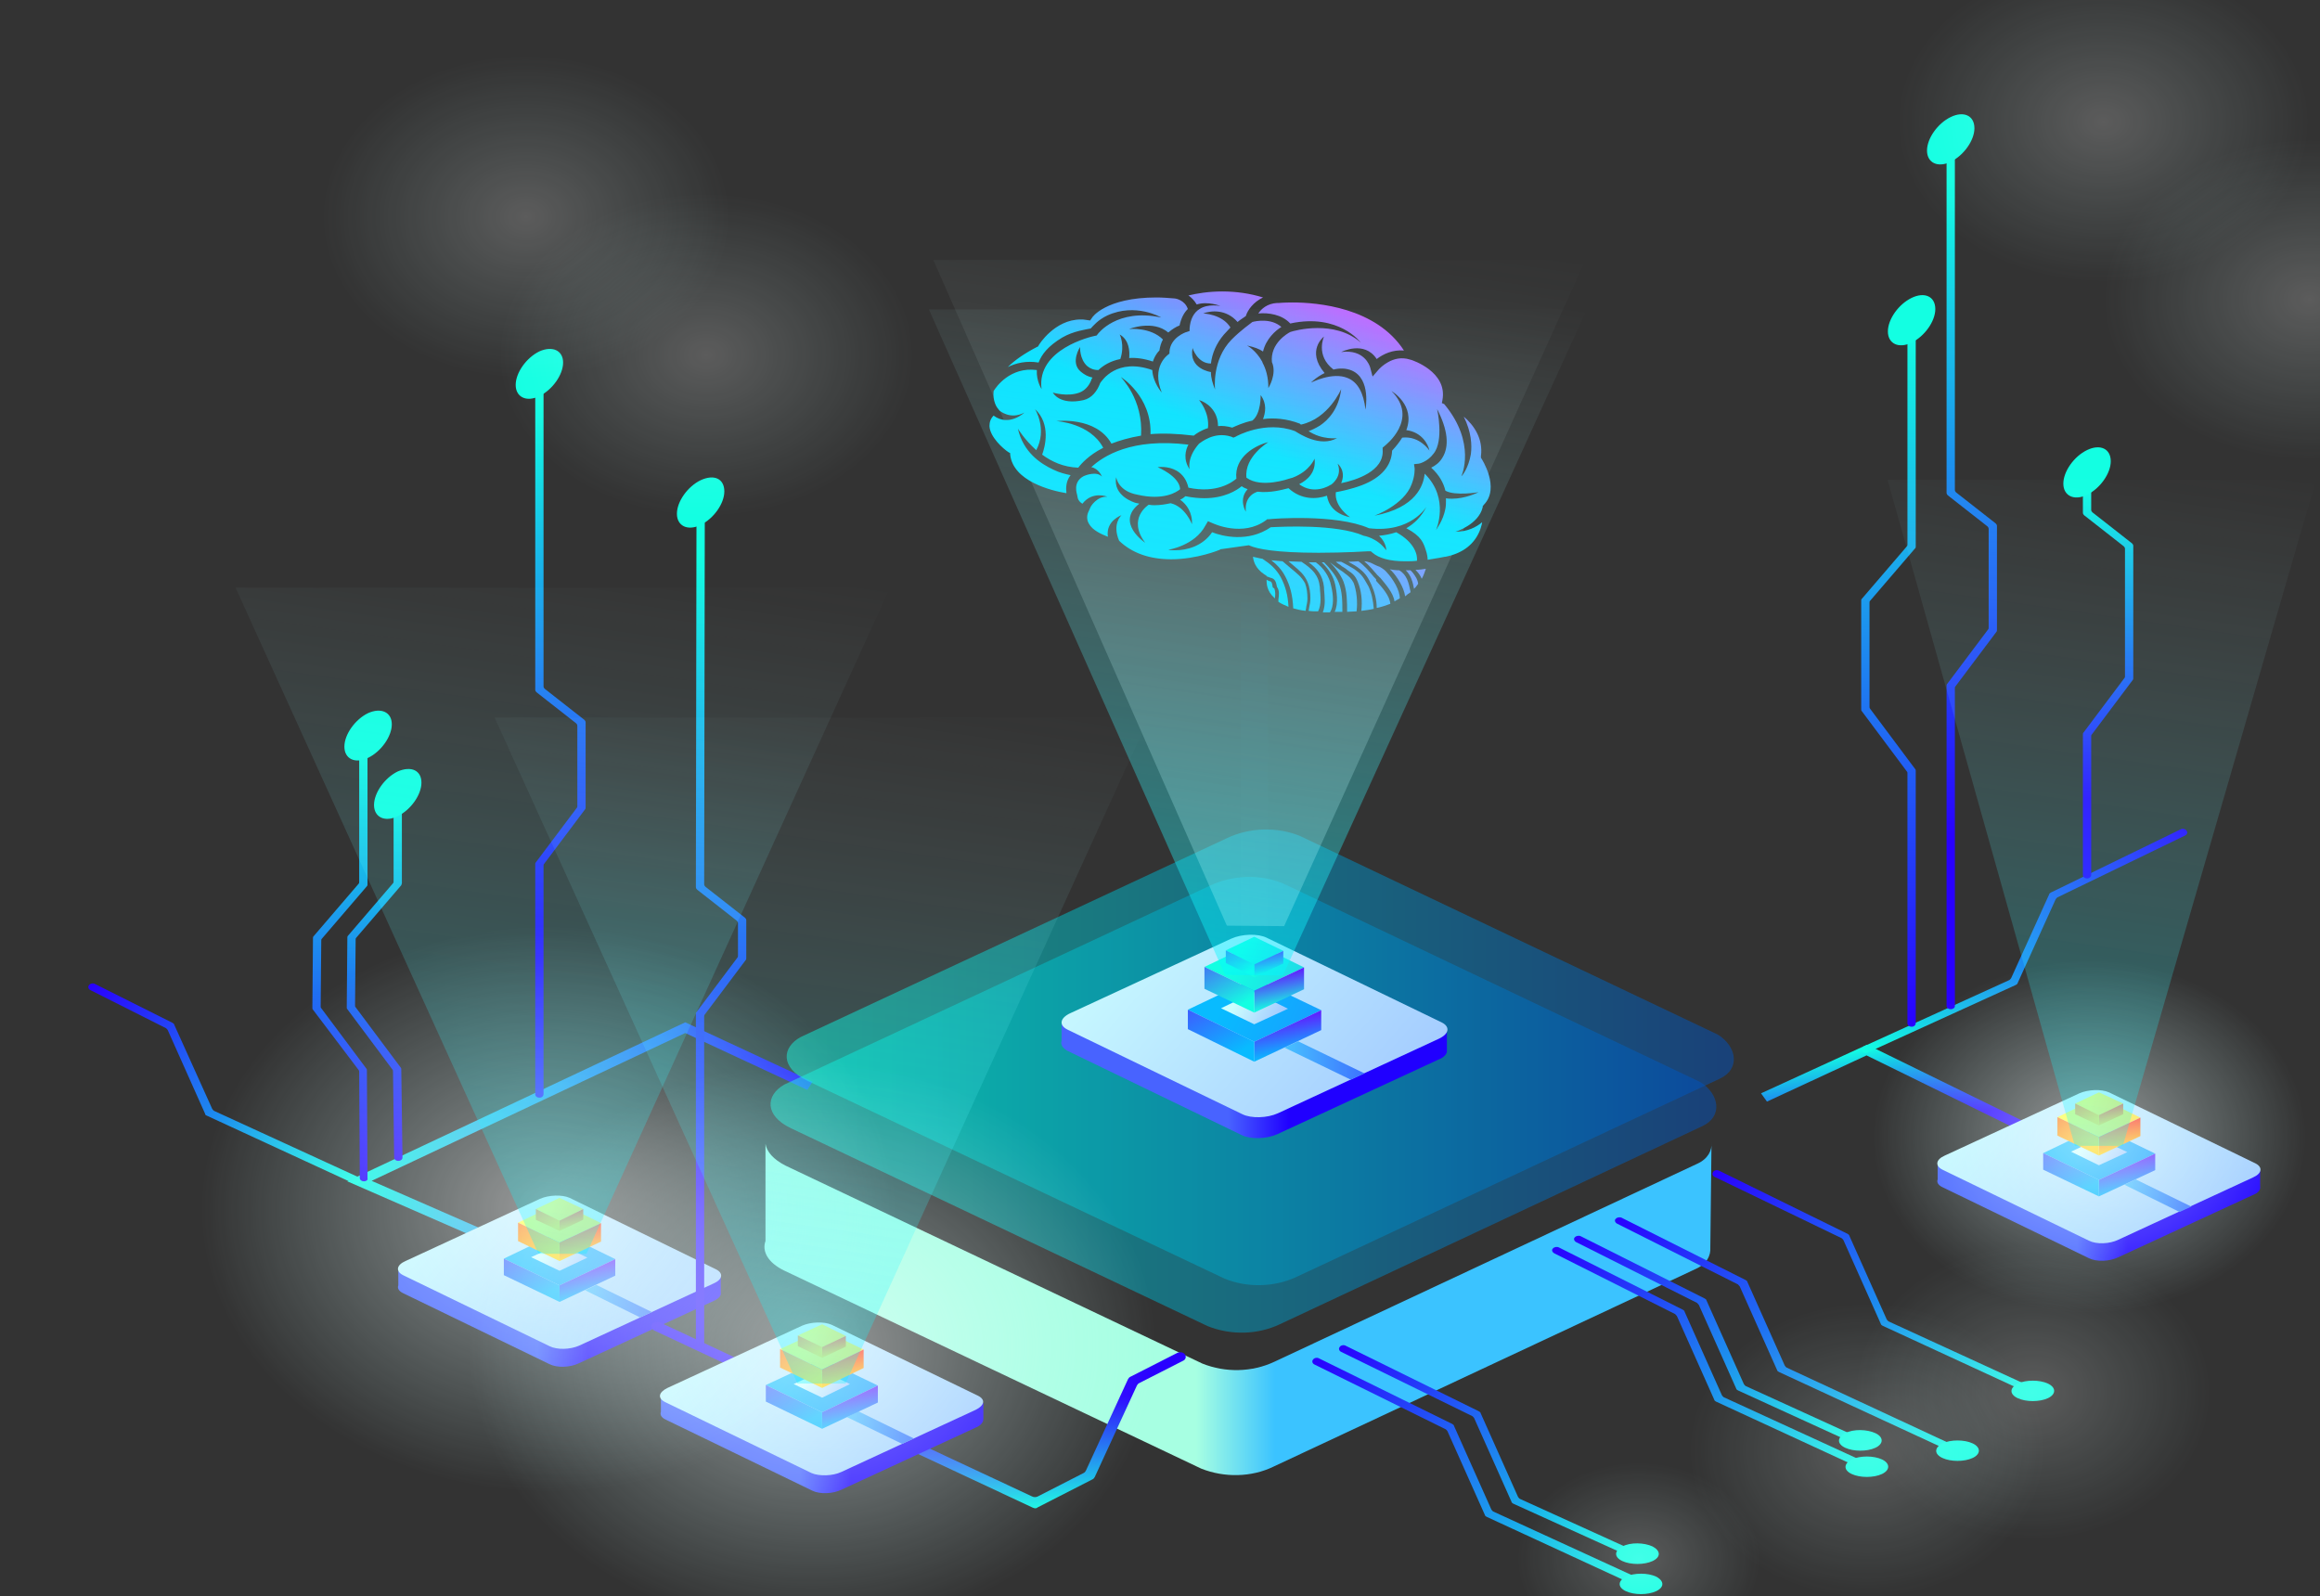 <svg width="872" height="600" viewBox="0 0 872 600" fill="none" xmlns="http://www.w3.org/2000/svg">
<rect x="0" y="0" width="872" height="600" fill="#333333" stroke="none"/>
<g id="Intro_Front_Layer 1" clip-path="url(#clip0)">
<g id="Group 1">
<g id="x37">
<g id="XMLID 446">
<path id="XMLID 449" d="M188.258 469.28L130.555 444.059L257.545 384.296L305.445 406.593L303.44 409.7L257.545 388.316L139.689 443.876L190.263 465.991L188.258 469.28Z" fill="url(#paint0_linear)"/>
</g>
<g id="x31">
<g id="XMLID 2861">
<g id="XMLID 2869">
<path id="XMLID 2871" d="M270.911 485.912V479.881L149.713 477.87V483.17C149.268 484.267 149.936 485.363 151.496 486.095L206.525 512.778C209.421 514.24 214.322 514.057 217.664 512.412L268.238 489.019C270.243 488.105 271.134 487.008 270.911 485.912Z" fill="url(#paint1_linear)"/>
<path id="XMLID 2870" d="M206.526 506.016L151.497 479.332C148.601 477.87 149.046 475.494 152.388 474.032L202.962 450.639C206.304 449.176 211.205 448.994 214.101 450.273L269.13 477.139C272.027 478.601 271.581 480.977 268.239 482.439L217.666 505.833C214.324 507.295 209.423 507.478 206.526 506.016Z" fill="url(#paint2_linear)"/>
</g>
<g id="XMLID 2867">
<path id="XMLID 2868" d="M240.613 495.233L219.894 484.998L224.127 482.988L245.069 493.222L240.613 495.233Z" fill="url(#paint3_linear)"/>
</g>
<g id="XMLID 2863">
<path id="XMLID 2866" d="M189.372 473.118L210.314 463.066L231.256 473.301L210.314 483.17L189.372 473.118Z" fill="url(#paint4_linear)"/>
<path id="XMLID 2865" d="M210.314 489.384V483.17L231.256 473.301V479.515L210.314 489.384Z" fill="url(#paint5_linear)"/>
<path id="XMLID 2864" d="M189.372 473.118V479.332L210.314 489.384V483.17L189.372 473.118Z" fill="url(#paint6_linear)"/>
</g>
<path id="XMLID 2862" d="M199.62 472.57L210.314 467.635L220.785 472.753L210.314 477.687L199.62 472.57Z" fill="url(#paint7_linear)"/>
</g>
<g id="XMLID 2857">
<path id="XMLID 2860" d="M194.718 459.594L210.314 452.101L225.909 459.777L210.314 467.087L194.718 459.594Z" fill="url(#paint8_linear)"/>
<path id="XMLID 2859" d="M210.314 474.032V467.087L225.909 459.777V466.722L210.314 474.032Z" fill="url(#paint9_linear)"/>
<path id="XMLID 2858" d="M194.718 459.594V466.539L210.314 474.032V467.087L194.718 459.594Z" fill="url(#paint10_linear)"/>
</g>
<g id="XMLID 2853">
<path id="XMLID 2856" d="M201.402 454.477L210.314 450.273L219.225 454.477L210.314 458.863L201.402 454.477Z" fill="url(#paint11_linear)"/>
<path id="XMLID 2855" d="M210.314 462.701V458.863L219.225 454.477V458.497L210.314 462.701Z" fill="url(#paint12_linear)"/>
<path id="XMLID 2854" d="M201.402 454.477V458.497L210.314 462.701V458.863L201.402 454.477Z" fill="url(#paint13_linear)"/>
</g>
</g>
<g id="XMLID 457">
<path id="XMLID 458" d="M132.783 444.79L77.754 419.386C77.308 419.203 77.085 419.021 77.085 418.655L63.05 387.22C62.827 386.854 62.604 386.671 62.381 386.489L34.087 372.233C33.196 371.868 32.973 370.954 33.419 370.406C33.864 369.675 34.978 369.492 35.646 369.857L64.832 384.478C65.055 384.661 65.5 384.844 65.5 385.209L79.759 416.827C79.982 417.193 80.204 417.376 80.427 417.558L134.565 442.414C135.234 442.78 135.679 443.511 135.234 444.242C134.788 444.973 133.674 445.156 132.783 444.79Z" fill="url(#paint14_linear)"/>
</g>
</g>
<g id="x35  2">
<g id="XMLID 336">
<path id="XMLID 501" d="M643.291 429.406C643.514 432.513 641.954 435.62 637.944 437.448L479.095 511.832C470.629 515.853 460.603 516.036 451.915 512.563L295.293 438.179C290.615 435.803 288.164 432.879 287.718 429.954V466.507C286.382 470.162 288.387 474.549 294.848 477.656L451.469 552.04C460.158 555.513 470.406 555.33 478.649 551.309L637.499 476.925C641.509 475.097 643.068 471.99 642.846 468.883L643.291 429.406Z" fill="url(#paint15_linear)"/>
</g>
<g id="XMLID 4">
<g id="Group">
<g id="Group_2">
<path id="SVGID 3" d="M300.987 389.807L461.173 315.056C469.639 311.036 480.11 310.67 488.799 314.325L645.643 388.893C652.772 393.279 654.332 401.869 646.311 405.524L487.462 479.909C478.996 483.929 468.748 484.112 460.282 480.64L303.437 406.255C293.189 401.321 293.857 393.645 300.987 389.807Z" fill="url(#paint16_linear)"/>
</g>
</g>
</g>
<g id="XMLID 22">
<g id="Group_3">
<g id="Group_4">
<path id="SVGID 6" d="M294.848 407.657L454.811 332.907C463.277 328.887 473.748 328.521 482.437 332.176L639.058 406.744C646.187 411.13 647.747 419.72 639.726 423.375L481.1 497.759C472.634 501.78 462.608 501.963 453.92 498.491L297.298 424.106C287.273 419.354 287.718 411.678 294.848 407.657Z" fill="url(#paint17_linear)"/>
</g>
</g>
</g>
</g>
<g id="x36  2">
<g id="XMLID 444">
<path id="XMLID 448" d="M760.382 425.6L701.566 396.723L664.137 414.086L661.909 410.979L701.789 392.703L762.61 422.493L760.382 425.6Z" fill="url(#paint18_linear)"/>
</g>
<g id="x31  2">
<g id="XMLID 411">
<g id="XMLID 419">
<path id="XMLID 421" d="M849.497 446.069V440.038L728.299 438.028V443.328C727.853 444.425 728.522 445.521 730.081 446.252L785.11 472.936C788.007 474.398 792.908 474.215 796.25 472.57L846.823 449.176C848.828 448.445 849.719 447.166 849.497 446.069Z" fill="url(#paint19_linear)"/>
<path id="XMLID 420" d="M785.112 466.356L730.083 439.673C727.186 438.211 727.632 435.835 730.974 434.373L781.547 410.979C784.889 409.517 789.79 409.334 792.687 410.613L847.716 437.297C850.612 438.759 850.167 441.135 846.825 442.597L796.251 465.991C792.91 467.635 788.008 467.818 785.112 466.356Z" fill="url(#paint20_linear)"/>
</g>
<g id="XMLID 417">
<path id="XMLID 418" d="M819.199 455.573L798.479 445.338L802.712 443.328L823.654 453.563L819.199 455.573Z" fill="url(#paint21_linear)"/>
</g>
<g id="XMLID 413">
<path id="XMLID 416" d="M767.957 433.459L788.899 423.407L810.064 433.642L788.899 443.511L767.957 433.459Z" fill="url(#paint22_linear)"/>
<path id="XMLID 415" d="M788.899 449.725V443.511L810.064 433.642V439.856L788.899 449.725Z" fill="url(#paint23_linear)"/>
<path id="XMLID 414" d="M767.957 433.459V439.673L788.899 449.725V443.511L767.957 433.459Z" fill="url(#paint24_linear)"/>
</g>
<path id="XMLID 412" d="M778.428 432.911L788.899 427.976L799.593 433.093L788.899 438.028L778.428 432.911Z" fill="url(#paint25_linear)"/>
</g>
<g id="XMLID 407">
<path id="XMLID 410" d="M773.304 419.934L788.899 412.441L804.495 420.117L788.899 427.428L773.304 419.934Z" fill="url(#paint26_linear)"/>
<path id="XMLID 409" d="M788.899 434.373V427.428L804.495 420.117V427.062L788.899 434.373Z" fill="url(#paint27_linear)"/>
<path id="XMLID 408" d="M773.304 419.934V426.879L788.899 434.373V427.428L773.304 419.934Z" fill="url(#paint28_linear)"/>
</g>
<g id="XMLID 403">
<path id="XMLID 406" d="M779.988 414.817L788.899 410.613L798.034 414.817L788.899 419.203L779.988 414.817Z" fill="url(#paint29_linear)"/>
<path id="XMLID 405" d="M788.899 423.041V419.203L798.034 414.817V418.838L788.899 423.041Z" fill="url(#paint30_linear)"/>
<path id="XMLID 404" d="M779.988 414.817V418.838L788.899 423.041V419.203L779.988 414.817Z" fill="url(#paint31_linear)"/>
</g>
</g>
<g id="XMLID 464">
<path id="XMLID 465" d="M702.011 395.627L757.709 370.223C757.931 370.04 758.377 369.857 758.377 369.492L772.636 338.057C772.858 337.691 773.081 337.508 773.304 337.325L821.204 314.115C822.095 313.749 822.318 312.835 821.872 312.287C821.427 311.556 820.313 311.373 819.644 311.739L770.853 335.498C770.63 335.681 770.185 335.863 770.185 336.229L755.926 367.664C755.704 368.03 755.481 368.212 755.258 368.395L700.674 393.251C699.783 393.616 699.56 394.348 700.006 395.079C700.229 395.81 701.343 395.992 702.011 395.627Z" fill="url(#paint32_linear)"/>
</g>
</g>
<g id="x34  1">
<g id="XMLID 2822">
<g id="XMLID 352">
<path id="XMLID 2564" d="M700.006 552.255L644.977 526.851C644.754 526.668 644.309 526.485 644.309 526.12L630.273 494.684C630.05 494.502 629.827 494.136 629.604 493.953L584.155 471.108C583.487 470.742 583.041 469.829 583.71 469.28C584.155 468.732 585.269 468.549 585.938 468.915L632.501 492.308C632.724 492.491 633.169 492.674 633.169 493.04L647.205 524.475C647.428 524.84 647.65 525.023 647.873 525.206L702.011 550.062C702.902 550.427 703.125 551.158 702.68 551.889C701.566 552.437 700.674 552.62 700.006 552.255Z" fill="url(#paint33_linear)"/>
</g>
<path id="XMLID 2567" d="M707.358 554.082C704.239 555.544 699.115 555.544 695.996 554.082C692.877 552.62 692.877 550.244 695.996 548.599C699.115 547.137 704.239 547.137 707.358 548.599C710.477 550.062 710.477 552.62 707.358 554.082Z" fill="url(#paint34_linear)"/>
</g>
<g id="XMLID 2821">
<g id="XMLID 355">
<path id="XMLID 2562" d="M613.118 585.335L568.783 565.231C568.56 565.048 568.114 564.865 568.114 564.5L554.079 533.065C553.856 532.699 553.633 532.516 553.41 532.334L504.174 508.209C503.282 507.843 503.06 506.93 503.505 506.381C503.951 505.65 505.065 505.467 505.733 505.833L555.861 530.506C556.084 530.689 556.529 530.871 556.529 531.237L570.565 562.672C570.788 563.038 571.011 563.221 571.233 563.403L614.678 583.142C615.569 583.507 615.791 584.238 615.346 584.969C614.9 585.518 613.786 585.7 613.118 585.335Z" fill="url(#paint35_linear)"/>
</g>
<path id="XMLID 2566" d="M621.138 586.797C618.019 588.259 612.895 588.259 609.776 586.797C606.657 585.335 606.657 582.959 609.776 581.314C612.895 579.669 618.019 579.852 621.138 581.314C624.257 582.959 624.257 585.335 621.138 586.797Z" fill="url(#paint36_linear)"/>
</g>
<g id="XMLID 2820">
<g id="XMLID 356">
<path id="XMLID 2561" d="M613.786 595.569L558.757 570.165C558.534 569.983 558.089 569.8 558.089 569.434L544.053 537.999C543.83 537.634 543.608 537.451 543.385 537.268L494.148 512.961C493.257 512.595 493.034 511.681 493.48 511.133C493.925 510.402 495.039 510.219 495.708 510.585L545.835 535.258C546.058 535.441 546.504 535.623 546.504 535.989L560.54 567.424C560.762 567.79 560.985 567.972 561.208 568.155L615.346 593.011C616.237 593.376 616.46 594.107 616.014 594.838C615.569 595.752 614.455 595.935 613.786 595.569Z" fill="url(#paint37_linear)"/>
</g>
<path id="XMLID 2511" d="M622.475 598.128C619.356 599.59 614.232 599.59 611.113 598.128C607.994 596.666 607.994 594.29 611.113 592.645C614.232 591.183 619.356 591.183 622.475 592.645C625.594 594.29 625.594 596.666 622.475 598.128Z" fill="url(#paint38_linear)"/>
</g>
<g id="XMLID 2823">
<g id="XMLID 353">
<path id="XMLID 2565" d="M695.996 542.203L653.22 522.647C652.997 522.464 652.552 522.282 652.552 521.916L638.516 490.481C638.293 490.298 638.07 489.933 637.848 489.75L592.399 466.904C591.73 466.539 591.285 465.625 591.953 465.077C592.399 464.529 593.512 464.346 594.181 464.711L640.744 488.105C640.967 488.288 641.412 488.47 641.412 488.836L655.448 520.271C655.671 520.637 655.894 520.819 656.116 521.002L697.778 540.01C698.669 540.375 698.892 541.106 698.446 541.837C697.778 542.385 696.887 542.568 695.996 542.203Z" fill="url(#paint39_linear)"/>
</g>
<path id="XMLID 2568" d="M704.907 544.213C701.788 545.675 696.664 545.675 693.545 544.213C690.426 542.751 690.426 540.375 693.545 538.73C696.664 537.085 701.788 537.268 704.907 538.73C708.027 540.192 708.027 542.751 704.907 544.213Z" fill="url(#paint40_linear)"/>
</g>
<g id="XMLID 2824">
<g id="XMLID 354">
<path id="XMLID 2563" d="M734.539 546.224L668.593 515.702C668.37 515.519 667.924 515.337 667.924 514.971L653.889 483.536C653.666 483.353 653.443 482.988 653.22 482.805L607.771 459.959C607.103 459.594 606.657 458.68 607.325 458.132C607.771 457.584 608.885 457.401 609.553 457.766L656.117 481.16C656.339 481.343 656.785 481.526 656.785 481.891L670.821 513.326C671.043 513.692 671.266 513.875 671.489 514.057L736.321 544.213C737.212 544.579 737.435 545.31 736.989 546.041C736.321 546.406 735.207 546.589 734.539 546.224Z" fill="url(#paint41_linear)"/>
</g>
<path id="XMLID 2569" d="M741.445 548.051C738.326 549.513 733.202 549.513 730.083 548.051C726.964 546.589 726.964 544.213 730.083 542.568C733.202 541.106 738.326 541.106 741.445 542.568C744.564 544.03 744.564 546.589 741.445 548.051Z" fill="url(#paint42_linear)"/>
</g>
<g id="XMLID 2825">
<g id="XMLID 357">
<path id="XMLID 2560" d="M762.61 523.744L707.581 498.34C707.358 498.157 706.913 497.974 706.913 497.609L692.877 466.173C692.654 465.808 692.431 465.625 692.208 465.442L644.531 442.414C643.64 442.049 643.417 441.135 643.863 440.587C644.309 439.856 645.423 439.673 646.091 440.038L694.436 463.797C694.659 463.98 695.105 464.163 695.105 464.529L709.14 495.964C709.363 496.329 709.586 496.512 709.809 496.695L763.947 521.551C764.838 521.916 765.061 522.647 764.615 523.378C764.392 523.926 763.278 524.109 762.61 523.744Z" fill="url(#paint43_linear)"/>
</g>
<path id="XMLID 2570" d="M769.739 525.571C766.62 527.033 761.496 527.033 758.377 525.571C755.258 524.109 755.258 521.733 758.377 520.088C761.496 518.626 766.62 518.626 769.739 520.088C772.858 521.551 772.858 524.109 769.739 525.571Z" fill="url(#paint44_linear)"/>
</g>
</g>
<g id="x33">
<g id="XMLID 443">
<path id="XMLID 445" d="M388.1 566.693L245.96 500.167C244.846 499.619 244.623 498.522 245.069 497.791C245.737 496.877 247.074 496.695 247.965 497.06L387.877 562.489C388.546 562.855 389.437 562.855 390.105 562.489L407.26 553.717C407.706 553.534 407.928 553.168 408.151 552.803L423.969 518.443C424.192 518.078 424.415 517.712 424.861 517.53L442.461 508.574C443.575 508.026 444.912 508.391 445.357 509.123C446.026 510.036 445.58 511.133 444.689 511.498L428.202 519.906C427.757 520.088 427.534 520.454 427.311 520.819L411.493 555.179C411.27 555.544 411.048 555.91 410.602 556.093L389.882 566.693C389.66 567.058 388.769 567.058 388.1 566.693Z" fill="url(#paint45_linear)"/>
</g>
<g id="x31  3">
<g id="XMLID 432">
<g id="XMLID 440">
<path id="XMLID 442" d="M369.607 533.43V527.399L248.409 525.388V530.689C247.964 531.785 248.632 532.882 250.192 533.613L305.221 560.296C308.117 561.758 313.018 561.575 316.36 559.931L366.934 536.537C368.716 535.806 369.607 534.527 369.607 533.43Z" fill="url(#paint46_linear)"/>
<path id="XMLID 441" d="M305 553.715L249.97 527.032C247.074 525.57 247.52 523.377 250.862 521.732L301.435 498.338C304.777 496.876 309.678 496.694 312.574 497.973L367.603 524.656C370.5 526.118 370.054 528.311 366.712 529.956L316.139 553.35C313.02 554.812 307.896 554.995 305 553.715Z" fill="url(#paint47_linear)"/>
</g>
<g id="XMLID 438">
<path id="XMLID 439" d="M339.086 542.751L318.367 532.699L322.6 530.506L343.542 540.741L339.086 542.751Z" fill="url(#paint48_linear)"/>
</g>
<g id="XMLID 434">
<path id="XMLID 437" d="M287.845 520.637L309.01 510.767L329.952 520.819L309.01 530.871L287.845 520.637Z" fill="url(#paint49_linear)"/>
<path id="XMLID 436" d="M309.01 537.085V530.871L329.952 520.819V527.216L309.01 537.085Z" fill="url(#paint50_linear)"/>
<path id="XMLID 435" d="M287.845 520.637V526.851L309.01 537.085V530.871L287.845 520.637Z" fill="url(#paint51_linear)"/>
</g>
<path id="XMLID 433" d="M298.316 520.271L309.01 515.336L319.481 520.271L309.01 525.388L298.316 520.271Z" fill="url(#paint52_linear)"/>
</g>
<g id="XMLID 427">
<path id="XMLID 431" d="M293.192 507.112L309.01 499.802L324.605 507.295L309.01 514.788L293.192 507.112Z" fill="url(#paint53_linear)"/>
<path id="XMLID 430" d="M309.01 521.733V514.788L324.605 507.295V514.24L309.01 521.733Z" fill="url(#paint54_linear)"/>
<path id="XMLID 429" d="M293.192 507.112V514.057L309.01 521.733V514.788L293.192 507.112Z" fill="url(#paint55_linear)"/>
</g>
<g id="XMLID 422">
<path id="XMLID 426" d="M299.875 501.995L309.01 497.791L317.921 502.178L309.01 506.381L299.875 501.995Z" fill="url(#paint56_linear)"/>
<path id="XMLID 425" d="M309.01 510.402V506.381L317.921 502.178V506.198L309.01 510.402Z" fill="url(#paint57_linear)"/>
<path id="XMLID 424" d="M299.875 501.995V506.016L309.01 510.402V506.381L299.875 501.995Z" fill="url(#paint58_linear)"/>
</g>
</g>
</g>
<g id="x32">
<g id="XMLID 2812">
<g id="XMLID 2732">
<path id="XMLID 2733" d="M149.715 436.383C148.824 436.383 148.155 435.835 148.155 435.104L147.71 402.755C147.71 402.572 147.71 402.206 147.487 402.024L130.555 379.361C130.332 379.178 130.332 378.813 130.332 378.63L130.555 352.495C130.555 352.312 130.555 351.947 130.778 351.764L147.71 332.025C147.933 331.843 147.933 331.477 147.933 331.294V297.849C147.933 297.118 148.601 296.569 149.492 296.569C150.383 296.569 151.052 297.118 151.052 297.849V332.025C151.052 332.208 150.829 332.574 150.829 332.756L133.897 352.495C133.674 352.678 133.674 353.043 133.674 353.226L133.451 377.899C133.451 378.082 133.451 378.447 133.674 378.63L150.606 401.293C150.829 401.475 150.829 401.841 150.829 402.024L151.274 435.104C151.274 435.835 150.606 436.383 149.715 436.383Z" fill="url(#paint59_linear)"/>
</g>
<path id="XMLID 2738" d="M158.404 294.193C158.404 298.763 154.393 304.428 149.492 306.804C144.591 309.18 140.58 307.17 140.58 302.601C140.58 298.031 144.591 292.366 149.492 289.99C154.616 287.797 158.404 289.624 158.404 294.193Z" fill="url(#paint60_linear)"/>
</g>
<g id="XMLID 2811">
<g id="XMLID 2649">
<path id="XMLID 2650" d="M136.793 444.059C135.902 444.059 135.234 443.511 135.234 442.78L135.011 402.937C135.011 402.755 135.011 402.389 134.788 402.206L117.633 379.544C117.41 379.361 117.41 378.995 117.41 378.813L117.633 352.678C117.633 352.495 117.633 352.129 117.856 351.947L134.788 332.208C135.011 332.025 135.011 331.66 135.011 331.477V283.045C135.011 282.314 135.679 281.766 136.57 281.766C137.461 281.766 138.13 282.314 138.13 283.045V332.391C138.13 332.574 138.13 332.939 137.907 333.122L120.975 352.86C120.752 353.043 120.752 353.409 120.752 353.591L120.529 378.264C120.529 378.447 120.529 378.813 120.752 378.995L137.684 401.658C137.907 401.841 137.907 402.206 137.907 402.389L138.13 442.962C138.353 443.511 137.684 444.059 136.793 444.059Z" fill="url(#paint61_linear)"/>
</g>
<path id="XMLID 2651" d="M147.264 272.262C147.264 276.831 143.254 282.497 138.353 284.873C133.451 287.248 129.441 285.238 129.441 280.669C129.441 276.1 133.451 270.434 138.353 268.058C143.254 265.865 147.264 267.693 147.264 272.262Z" fill="url(#paint62_linear)"/>
</g>
<g id="XMLID 2813">
<g id="XMLID 2736">
<path id="XMLID 2737" d="M202.739 412.624C201.848 412.624 201.179 412.076 201.179 411.344V324.898C201.179 324.715 201.179 324.349 201.402 324.167L216.775 303.697C216.997 303.514 216.997 303.149 216.997 302.966V272.81C216.997 272.445 216.775 272.079 216.552 271.896L201.625 260.2C201.402 260.017 201.179 259.651 201.179 259.286V141.769C201.179 141.038 201.848 140.49 202.739 140.49C203.63 140.49 204.298 141.038 204.298 141.769V258.006C204.298 258.372 204.521 258.737 204.744 258.92L219.671 270.617C219.894 270.8 220.116 271.165 220.116 271.531V303.514C220.116 303.697 220.116 304.063 219.894 304.245L204.521 324.715C204.298 324.898 204.298 325.263 204.298 325.446V411.162C204.298 412.076 203.63 412.624 202.739 412.624Z" fill="url(#paint63_linear)"/>
</g>
<path id="XMLID 2739" d="M211.65 136.286C211.65 140.855 207.64 146.521 202.739 148.897C197.837 151.273 193.827 149.262 193.827 144.693C193.827 140.124 197.837 134.459 202.739 132.083C207.64 129.89 211.65 131.717 211.65 136.286Z" fill="url(#paint64_linear)"/>
</g>
<g id="XMLID 2816">
<g id="XMLID 2652">
<path id="XMLID 2653" d="M263.115 506.381C262.224 506.381 261.555 505.833 261.555 505.102V381.189C261.555 381.006 261.555 380.64 261.778 380.458L277.151 359.988C277.374 359.805 277.373 359.44 277.373 359.257V347.012C277.373 346.646 277.151 346.281 276.928 346.098L262.001 334.401C261.778 334.218 261.555 333.853 261.555 333.487L261.778 196.598C261.778 195.867 262.447 195.319 263.338 195.319C264.229 195.319 264.897 195.867 264.897 196.598L264.675 332.391C264.675 332.756 264.897 333.122 265.12 333.305L280.047 345.002C280.27 345.184 280.493 345.55 280.493 345.915V360.171C280.493 360.354 280.493 360.719 280.27 360.902L264.897 381.371C264.675 381.554 264.675 381.92 264.675 382.102V505.285C264.897 505.65 264.006 506.381 263.115 506.381Z" fill="url(#paint65_linear)"/>
</g>
<path id="XMLID 2654" d="M272.249 184.718C272.249 189.288 268.239 194.953 263.338 197.329C258.436 199.705 254.426 197.695 254.426 193.126C254.426 188.556 258.436 182.891 263.338 180.515C268.462 178.139 272.249 179.967 272.249 184.718Z" fill="url(#paint66_linear)"/>
</g>
</g>
<g id="x31  4">
<g id="XMLID 2814">
<g id="XMLID 2729">
<path id="XMLID 2730" d="M718.498 385.94C717.607 385.94 716.938 385.392 716.938 384.661V290.721C716.938 290.538 716.938 290.173 716.715 289.99L699.783 267.327C699.56 267.144 699.561 266.779 699.561 266.596V225.84C699.561 225.475 699.56 225.292 699.783 225.109L716.715 205.371C716.938 205.188 716.938 204.822 716.938 204.64V123.493C716.938 122.762 717.607 122.214 718.498 122.214C719.389 122.214 720.057 122.762 720.057 123.493V205.371C720.057 205.736 720.057 205.919 719.834 206.102L702.902 225.84C702.68 226.023 702.68 226.388 702.68 226.571V265.682C702.68 265.865 702.68 266.231 702.902 266.413L719.834 289.076C720.057 289.259 720.057 289.624 720.057 289.807V384.478C720.057 385.392 719.389 385.94 718.498 385.94Z" fill="url(#paint67_linear)"/>
</g>
<path id="XMLID 2740" d="M727.409 116.182C727.409 120.751 723.399 126.417 718.498 128.793C713.596 131.169 709.586 129.158 709.586 124.589C709.586 120.02 713.596 114.355 718.498 111.979C723.399 109.603 727.409 111.43 727.409 116.182Z" fill="url(#paint68_linear)"/>
</g>
<g id="XMLID 2815">
<g id="XMLID 2727">
<path id="XMLID 2728" d="M733.202 379.361C732.311 379.361 731.642 378.813 731.642 378.082V257.824C731.642 257.641 731.642 257.275 731.865 257.093L747.238 236.623C747.46 236.44 747.46 236.075 747.46 235.892V198.791C747.46 198.426 747.238 198.06 747.015 197.877L732.088 186.181C731.865 185.998 731.642 185.632 731.642 185.267V55.505C731.642 54.774 732.311 54.226 733.202 54.226C734.093 54.226 734.761 54.774 734.761 55.505V184.17C734.761 184.536 734.984 184.901 735.207 185.084L750.134 196.781C750.357 196.964 750.579 197.329 750.579 197.695V236.806C750.579 236.989 750.579 237.354 750.357 237.537L734.984 258.006C734.761 258.189 734.761 258.555 734.761 258.737V378.264C734.761 378.813 734.093 379.361 733.202 379.361Z" fill="url(#paint69_linear)"/>
</g>
<path id="XMLID 2741" d="M742.113 48.194C742.113 52.764 738.103 58.429 733.202 60.805C728.3 63.181 724.29 61.171 724.29 56.602C724.29 52.032 728.3 46.367 733.202 43.991C738.103 41.615 742.113 43.443 742.113 48.194Z" fill="url(#paint70_linear)"/>
</g>
<g id="XMLID 2818">
<g id="XMLID 2655">
<path id="XMLID 2656" d="M784.444 330.198C783.552 330.198 782.884 329.649 782.884 328.918V276.1C782.884 275.917 782.884 275.552 783.107 275.369L798.479 254.899C798.702 254.717 798.702 254.351 798.702 254.168V206.284C798.702 205.919 798.479 205.553 798.257 205.371L783.33 193.674C783.107 193.491 782.884 193.126 782.884 192.76V177.591C782.884 176.86 783.552 176.311 784.444 176.311C785.335 176.311 786.003 176.86 786.003 177.591V191.663C786.003 192.029 786.226 192.394 786.449 192.577L801.376 204.274C801.598 204.457 801.821 204.822 801.821 205.188V254.899C801.821 255.082 801.821 255.448 801.598 255.63L786.226 276.1C786.003 276.283 786.003 276.648 786.003 276.831V328.736C786.003 329.649 785.335 330.198 784.444 330.198Z" fill="url(#paint71_linear)"/>
</g>
<path id="XMLID 2657" d="M793.355 173.387C793.355 177.956 789.345 183.622 784.443 185.998C779.542 188.374 775.532 186.363 775.532 181.794C775.532 177.225 779.542 171.559 784.443 169.184C789.345 166.808 793.355 168.635 793.355 173.387Z" fill="url(#paint72_linear)"/>
</g>
</g>
<g id="brain">
<g id="x31  8">
<g id="XMLID 638">
<g id="XMLID 647">
<g id="XMLID 655">
<path id="XMLID 657" d="M543.83 394.713V387.403L399.017 385.027V391.241C398.571 392.52 399.24 393.799 401.022 394.896L466.745 426.697C470.087 428.341 476.102 428.159 480.112 426.331L540.488 398.368C542.939 397.454 544.053 395.992 543.83 394.713Z" fill="url(#paint73_linear)"/>
<path id="XMLID 656" d="M466.967 418.838L401.244 387.037C397.902 385.392 398.348 382.651 402.358 380.823L462.734 352.86C466.744 351.033 472.759 350.85 476.101 352.495L541.824 384.296C545.166 385.94 544.721 388.682 540.71 390.509L480.334 418.472C476.324 420.3 470.309 420.483 466.967 418.838Z" fill="url(#paint74_linear)"/>
</g>
<g id="XMLID 653">
<path id="XMLID 654" d="M507.738 405.862L482.786 393.799L487.91 391.423L512.862 403.486L507.738 405.862Z" fill="url(#paint75_linear)"/>
</g>
<g id="XMLID 649">
<path id="XMLID 652" d="M446.471 379.544L471.424 367.664L496.599 379.726L471.424 391.606L446.471 379.544Z" fill="url(#paint76_linear)"/>
<path id="XMLID 651" d="M471.424 399.099V391.606L496.599 379.726V387.22L471.424 399.099Z" fill="url(#paint77_linear)"/>
<path id="XMLID 650" d="M446.471 379.544V386.854L471.424 399.099V391.606L446.471 379.544Z" fill="url(#paint78_linear)"/>
</g>
<path id="XMLID 648" d="M458.947 378.995L471.424 372.964L484.123 379.178L471.424 385.027L458.947 378.995Z" fill="url(#paint79_linear)"/>
</g>
<g id="XMLID 643">
<path id="XMLID 646" d="M452.709 363.461L471.424 354.505L490.138 363.643L471.424 372.416L452.709 363.461Z" fill="url(#paint80_linear)"/>
<path id="XMLID 645" d="M471.424 380.64V372.416L490.138 363.643V371.868L471.424 380.64Z" fill="url(#paint81_linear)"/>
<path id="XMLID 644" d="M452.709 363.461V371.685L471.424 380.64V372.416L452.709 363.461Z" fill="url(#paint82_linear)"/>
</g>
<g id="XMLID 639">
<path id="XMLID 642" d="M460.73 357.247L471.424 352.129L482.34 357.429L471.424 362.547L460.73 357.247Z" fill="url(#paint83_linear)"/>
<path id="XMLID 641" d="M471.424 367.299V362.547L482.34 357.429V362.181L471.424 367.299Z" fill="url(#paint84_linear)"/>
<path id="XMLID 640" d="M460.73 357.247V361.998L471.424 367.299V362.547L460.73 357.247Z" fill="url(#paint85_linear)"/>
</g>
</g>
</g>
</g>
<g id="XMLID 579" opacity="0.24">
<g id="XMLID 1742" opacity="0.24">
<path id="XMLID 1746" opacity="0.24" d="M476.548 226.388H466.299V353.591H476.548V226.388Z" fill="url(#paint86_linear)"/>
</g>
</g>
<path id="Vector" opacity="0.51" d="M305.222 613.245C376.588 613.245 434.44 565.319 434.44 506.199C434.44 447.079 376.588 399.153 305.222 399.153C233.857 399.153 176.004 447.079 176.004 506.199C176.004 565.319 233.857 613.245 305.222 613.245Z" fill="url(#paint87_radial)"/>
<path id="Vector_2" opacity="0.2" d="M764.17 578.772C801.083 578.772 831.007 553.997 831.007 523.435C831.007 492.873 801.083 468.098 764.17 468.098C727.257 468.098 697.333 492.873 697.333 523.435C697.333 553.997 727.257 578.772 764.17 578.772Z" fill="url(#paint88_radial)"/>
<path id="Vector_3" opacity="0.2" d="M701.789 600.544C738.702 600.544 768.625 575.769 768.625 545.207C768.625 514.645 738.702 489.87 701.789 489.87C664.876 489.87 634.952 514.645 634.952 545.207C634.952 575.769 664.876 600.544 701.789 600.544Z" fill="url(#paint89_radial)"/>
<path id="Vector_4" opacity="0.2" d="M616.014 622.316C641.238 622.316 661.686 606.07 661.686 586.03C661.686 565.989 641.238 549.743 616.014 549.743C590.79 549.743 570.342 565.989 570.342 586.03C570.342 606.07 590.79 622.316 616.014 622.316Z" fill="url(#paint90_radial)"/>
<path id="Vector_5" opacity="0.51" d="M206.081 560.629C278.061 560.629 336.413 513.109 336.413 454.491C336.413 395.872 278.061 348.352 206.081 348.352C134.1 348.352 75.749 395.872 75.749 454.491C75.749 513.109 134.1 560.629 206.081 560.629Z" fill="url(#paint91_radial)"/>
<path id="Vector_6" opacity="0.51" d="M785.335 493.499C830.245 493.499 866.653 463.849 866.653 427.275C866.653 390.701 830.245 361.052 785.335 361.052C740.424 361.052 704.016 390.701 704.016 427.275C704.016 463.849 740.424 493.499 785.335 493.499Z" fill="url(#paint92_radial)"/>
<g id="Intro_Featured_Image_Empty 1">
<path id="Vector_7" opacity="0.2" d="M197.673 142.275C240.071 142.275 274.44 115.064 274.44 81.497C274.44 47.931 240.071 20.72 197.673 20.72C155.276 20.72 120.906 47.931 120.906 81.497C120.906 115.064 155.276 142.275 197.673 142.275Z" fill="url(#paint93_radial)"/>
<path id="Vector_8" opacity="0.2" d="M265.484 194.085C308.588 194.085 343.531 166.874 343.531 133.308C343.531 99.741 308.588 72.53 265.484 72.53C222.38 72.53 187.438 99.741 187.438 133.308C187.438 166.874 222.38 194.085 265.484 194.085Z" fill="url(#paint94_radial)"/>
<path id="Vector_9" opacity="0.2" d="M790.571 106.207C833.392 106.207 868.106 79.174 868.106 45.828C868.106 12.481 833.392 -14.551 790.571 -14.551C747.75 -14.551 713.036 12.481 713.036 45.828C713.036 79.174 747.75 106.207 790.571 106.207Z" fill="url(#paint95_radial)"/>
<path id="Vector_10" opacity="0.2" d="M868.106 172.963C910.927 172.963 945.641 145.93 945.641 112.583C945.641 79.237 910.927 52.204 868.106 52.204C825.285 52.204 790.571 79.237 790.571 112.583C790.571 145.93 825.285 172.963 868.106 172.963Z" fill="url(#paint96_radial)"/>
</g>
</g>
<path id="white-light" opacity="0.29" d="M461.13 347.949L350.805 97.753H595.874L482.662 348.131" fill="url(#paint97_linear)"/>
<g id="brain-animate" >
<g id="Group_5">
<path id="Vector_11" d="M510.11 214.749C508.775 213.62 507.44 213.056 505.882 212.115C505.214 211.738 504.546 211.362 504.101 211.174C503.433 211.174 502.766 211.174 502.098 211.174C502.543 211.55 502.988 211.927 503.656 212.303C504.101 212.679 504.546 213.056 504.991 213.244C505.659 213.62 506.104 213.997 506.549 214.373C508.33 215.502 509.443 216.443 510.333 218.701C511.668 221.9 512.113 225.852 511.668 229.616C513.226 229.428 514.784 229.239 516.342 228.863C516.119 225.664 515.452 222.653 514.339 220.395C513.004 218.137 512.336 216.443 510.11 214.749Z" fill="url(#paint98_linear)"/>
<path id="Vector_12" d="M525.912 214.373C524.577 214.373 523.464 214.185 522.351 213.997C522.574 214.185 522.796 214.373 523.019 214.561C525.022 216.631 527.693 220.771 528.138 224.158C528.805 223.594 529.473 223.029 530.141 222.653C530.141 222.465 530.141 222.465 530.141 222.277C529.473 219.078 528.805 216.067 525.912 214.373Z" fill="url(#paint99_linear)"/>
<path id="Vector_13" d="M518.568 213.056C517.455 212.679 516.342 212.115 515.229 211.55C514.562 211.362 513.671 210.986 512.781 210.986C514.561 212.491 516.342 214.561 517.455 215.878C517.677 216.255 518.122 216.443 518.345 216.819L518.79 217.196C520.793 219.642 523.686 222.841 524.132 226.04C524.799 225.664 525.467 225.288 526.135 224.911C526.135 221.9 523.686 217.76 521.238 215.126C520.793 214.561 519.903 213.808 518.568 213.056Z" fill="url(#paint100_linear)"/>
<path id="Vector_14" d="M517.232 217.76C517.01 217.572 516.787 217.196 516.342 216.819C514.784 214.938 512.781 212.491 510.555 210.986C509.443 210.986 508.107 211.174 506.772 211.174C508.107 211.927 509.665 212.679 511.001 213.809C513.449 215.69 514.339 217.384 515.452 219.83C516.565 222.277 517.455 225.288 517.455 228.487H517.677C519.458 228.11 521.016 227.546 522.574 226.981C522.351 223.97 519.458 220.771 517.232 218.325V217.76Z" fill="url(#paint101_linear)"/>
<path id="Vector_15" d="M496.089 220.771C495.644 216.255 493.418 213.997 489.189 211.174C487.409 211.174 485.851 210.986 484.293 210.986C484.738 211.362 484.961 211.55 485.406 211.927L485.628 212.115C485.851 212.303 486.074 212.491 486.296 212.679C488.522 214.561 490.302 216.067 491.415 218.701C492.305 220.771 492.528 223.029 492.528 224.911C492.528 226.228 492.305 227.169 492.083 228.298C492.083 228.675 491.86 229.239 491.86 229.616C492.973 229.804 494.308 229.804 495.421 229.804C496.757 227.169 496.311 223.97 496.089 221.148V220.771Z" fill="url(#paint102_linear)"/>
<path id="Vector_16" d="M485.406 213.808C485.183 213.62 484.961 213.432 484.738 213.244L484.516 213.056C483.848 212.491 482.958 211.738 482.067 210.986C480.509 210.798 479.174 210.798 477.839 210.609C479.842 212.115 481.622 213.997 482.958 216.443C484.961 220.207 485.851 223.782 486.074 228.675C487.409 229.051 488.967 229.428 490.747 229.616C490.747 229.051 490.97 228.675 490.97 228.11C491.193 227.169 491.415 226.04 491.415 225.099C491.415 222.841 491.192 221.148 490.525 219.266C489.189 216.819 487.632 215.69 485.406 213.808Z" fill="url(#paint103_linear)"/>
<path id="Vector_17" d="M497.647 211.362C497.424 211.362 497.202 211.362 496.757 211.362C499.205 213.62 501.208 216.631 501.875 219.83C502.321 222.088 503.211 226.793 501.653 229.992H501.875C501.875 229.992 502.988 229.992 504.546 229.992C504.546 226.228 504.546 222.465 503.211 219.078C502.098 216.255 499.872 213.62 497.647 211.362Z" fill="url(#paint104_linear)"/>
<path id="Vector_18" d="M505.436 215.502C504.991 215.126 504.546 214.749 503.878 214.373C503.433 213.997 502.988 213.809 502.543 213.432C501.653 212.679 500.763 212.115 499.872 211.362C501.875 213.432 503.878 215.878 504.991 218.701C506.327 222.277 506.327 226.228 506.327 229.992C507.44 229.992 508.552 229.804 509.888 229.804C510.333 226.04 509.888 222.088 508.775 219.078C507.885 217.384 506.994 216.631 505.436 215.502Z" fill="url(#paint105_linear)"/>
<path id="Vector_19" d="M494.531 211.362C493.641 211.362 492.75 211.362 491.86 211.362C494.976 213.62 497.202 216.255 497.647 220.771V221.336C497.869 224.158 498.314 227.358 497.202 230.18C498.092 230.18 498.982 230.18 499.872 230.18C501.43 227.922 501.208 223.782 500.318 220.207C499.65 216.631 497.424 213.432 494.531 211.362Z" fill="url(#paint106_linear)"/>
<path id="Vector_20" d="M478.284 220.207C478.061 219.266 478.061 218.701 477.394 218.513C477.171 218.513 476.726 218.325 476.058 217.948C476.058 219.266 476.058 222.088 478.951 224.723C478.951 224.911 479.174 224.911 479.174 224.911C479.397 223.594 479.397 222.277 478.951 221.148C478.284 220.959 478.284 220.583 478.284 220.207Z" fill="url(#paint107_linear)"/>
<path id="Vector_21" d="M556.848 172.409L556.626 172.032V171.468C557.516 164.881 553.955 159.8 550.171 156.601C553.065 162.435 553.287 167.328 552.842 170.715C551.952 175.984 549.504 178.995 549.281 178.995C549.281 178.995 555.068 166.575 542.827 151.897L541.937 151.52L542.159 150.391C544.162 139.665 530.586 135.337 530.586 135.337L529.918 135.149C523.464 133.079 518.568 138.536 518.345 138.724L515.897 141.547L515.007 138.16C514.784 137.407 512.781 131.197 504.101 132.326C504.101 132.326 512.781 127.81 517.455 134.96C519.903 133.079 523.464 131.385 527.693 131.761C517.232 115.578 495.199 113.696 485.851 113.696C482.735 113.696 480.732 113.884 480.732 113.884H480.064C476.281 114.072 474.055 116.142 472.942 117.836C476.726 117.46 481.845 118.212 484.961 121.6C503.211 117.648 511.446 128.75 511.446 128.75C501.653 120.094 486.519 124.234 484.961 124.799C483.848 125.363 477.394 129.127 478.061 136.09C480.064 140.606 476.726 145.875 476.726 145.875C476.726 141.735 475.836 138.724 474.5 136.278C474.5 136.278 474.5 136.278 474.5 136.09C472.052 131.573 468.714 129.88 468.714 129.88C471.384 130.444 473.387 131.197 474.723 132.138C475.836 127.433 479.397 124.234 481.622 122.917C477.839 119.53 472.052 120.659 470.717 121.035C470.049 121.6 466.488 124.046 462.927 127.621C455.36 135.337 456.695 146.44 456.695 146.44C455.805 144.181 455.137 142.111 455.137 139.853C455.137 139.853 446.68 138.724 448.238 130.82C448.238 130.82 450.018 136.654 455.137 136.654C455.582 132.89 457.14 129.127 460.034 125.74C460.924 124.799 461.814 123.858 462.482 123.105C459.366 118.024 452.244 117.836 452.244 117.836C455.137 116.707 460.924 116.142 465.153 121.035C466.488 119.906 467.601 119.341 468.269 118.777C468.936 116.519 471.162 113.508 474.723 111.814C469.826 110.309 464.708 109.556 459.366 109.556C454.247 109.556 449.796 110.309 446.68 111.061C447.793 111.814 448.906 112.943 449.796 114.449C454.025 113.131 458.698 115.013 458.698 115.013C458.698 115.013 454.025 114.072 450.909 116.142C448.683 117.46 447.348 120.094 447.125 123.481V124.422L446.012 124.799C445.79 124.799 439.781 126.869 439.558 132.326V132.89L439.113 133.267C438.89 133.455 432.659 137.783 436.665 147.569C436.665 147.569 433.326 143.805 433.104 139.1C419.75 134.396 414.186 143.052 413.518 143.993C412.405 147.004 410.402 149.639 407.286 150.391C398.161 152.461 395.713 147.569 395.713 147.569C395.713 147.569 401.277 149.262 405.729 147.569C407.732 146.816 409.29 145.122 410.18 142.864V142.676C410.18 142.676 410.402 142.3 410.625 141.923C408.844 141.547 407.509 140.794 406.174 139.665C402.168 136.278 405.951 130.444 405.951 130.444C405.951 130.444 405.729 134.96 408.622 137.595C409.735 138.536 411.07 139.1 412.851 139.1C414.631 137.407 417.302 135.713 421.085 134.96C422.866 129.691 420.863 125.74 420.863 125.74C424.424 127.81 424.646 131.95 424.424 134.584C426.872 134.396 429.988 134.772 433.326 135.901C433.771 134.584 434.439 133.079 435.774 131.761C435.997 130.256 436.442 128.75 437.11 127.621C432.436 122.917 424.646 123.67 424.424 123.67C424.424 123.67 433.326 120.094 439.113 124.987C440.671 123.67 442.229 122.729 443.342 122.352C444.009 119.341 445.122 117.46 446.457 116.142C445.345 112.755 441.784 112.19 441.561 112.19C439.113 112.002 436.887 111.814 434.662 111.814C415.521 111.814 410.402 119.341 410.402 119.53L409.735 120.47L408.399 120.282C407.509 120.094 406.841 120.094 406.174 120.094C396.381 120.094 390.372 129.691 390.372 129.88L390.149 130.256L389.704 130.444C385.03 132.89 381.469 135.337 378.798 137.971C381.914 136.466 385.698 135.525 390.372 136.278C391.485 133.267 393.933 130.068 399.274 126.869C403.503 124.422 408.177 123.858 409.957 123.481C410.847 122.54 412.628 120.282 416.189 118.589C426.872 113.696 436.442 119.341 436.442 119.341C419.75 115.766 412.628 125.551 412.628 125.551L412.183 126.116L411.293 126.304C410.402 126.492 389.481 131.197 391.485 146.251C391.485 146.251 389.481 143.24 389.704 139.1C379.689 137.783 374.347 145.499 373.457 147.004C373.012 150.768 374.792 153.214 374.792 153.214L375.683 154.343C375.683 154.343 379.689 157.919 385.03 155.096C385.03 155.096 379.244 160.553 373.457 156.225C372.344 157.354 371.899 158.671 371.899 160.177C372.122 164.317 377.018 168.645 379.021 169.962L379.689 170.339V170.903C380.802 180.877 395.046 184.452 400.832 185.393C400.61 183.511 400.61 180.877 402.39 178.619C400.61 178.242 398.161 177.678 395.936 176.549C391.039 174.29 384.585 169.962 382.582 161.118C382.582 161.118 385.03 165.258 389.481 169.209C393.71 161.306 389.036 153.779 389.036 153.779C395.046 159.424 392.82 167.892 391.707 170.903C395.268 173.538 399.719 175.608 405.283 175.796C406.396 174.29 409.29 171.091 414.408 168.457C414.408 168.457 414.631 168.457 414.631 168.269C409.735 159.048 397.271 158.295 397.049 158.295C397.049 158.295 411.96 156.413 417.747 166.763C420.64 165.634 424.424 164.505 428.875 163.752C429.765 150.015 421.308 141.923 421.308 141.735C421.308 141.735 432.881 148.886 432.436 163.188C437.11 162.811 442.451 162.999 448.683 163.752C449.573 162.999 451.576 161.682 454.025 160.929C454.692 154.908 450.686 150.391 450.686 150.391C453.357 151.144 457.808 154.155 457.808 160.177C459.366 159.989 461.147 160.177 463.15 160.741C464.485 160.177 467.156 158.859 470.717 158.107C474.055 155.472 473.833 148.51 473.833 148.51C476.281 151.897 475.613 155.096 474.723 157.542C478.729 156.978 483.625 157.354 488.522 159.236L488.744 159.424L488.967 159.612C499.427 157.354 504.101 146.251 504.101 146.251C503.211 153.779 499.205 157.919 496.089 159.989C494.531 160.929 492.973 161.682 491.86 162.059C496.979 165.446 502.543 164.693 502.543 164.693C496.089 168.269 488.299 162.999 486.741 162.059C475.613 157.919 464.708 163.94 464.485 164.129L463.595 164.505L462.704 164.129C456.25 162.059 451.354 166.387 450.686 166.763C446.012 172.032 447.125 176.36 447.125 176.36C444.677 172.785 445.567 169.209 446.68 167.139C425.314 164.505 414.631 171.468 410.18 175.608C413.073 176.172 414.186 179.183 414.186 179.183C412.183 176.925 407.732 178.807 407.732 178.807L407.286 178.995C403.058 181.253 404.838 185.769 404.838 185.958L405.061 187.087C405.283 188.216 406.174 188.969 406.841 189.345C410.625 184.452 416.189 186.71 416.189 186.71C412.183 186.522 409.957 190.474 409.957 190.474L409.289 191.979C408.399 193.673 408.399 195.367 409.289 196.872C410.625 199.319 413.963 200.824 416.412 201.765C415.521 195.743 421.53 193.673 421.53 193.673C421.308 193.861 417.969 197.06 420.64 203.27C425.537 207.975 432.213 210.233 440.226 210.233C450.018 210.233 458.476 206.658 458.476 206.658L458.698 206.469L469.381 204.964L469.826 205.152C472.497 206.281 479.174 207.787 495.644 207.787C505.436 207.787 514.339 207.222 514.339 207.222H515.229L515.897 207.787C518.345 209.857 522.351 210.986 528.138 210.986C529.696 210.986 531.031 210.986 532.589 210.798C532.812 208.728 531.921 204.023 524.799 200.071C522.574 200.824 520.348 201.2 518.345 201.389C521.238 204.211 521.016 206.846 521.016 206.846C517.677 202.141 512.558 201.389 512.558 201.389C502.321 196.872 481.4 198.001 477.616 198.189C469.159 204.023 459.366 201.577 455.582 200.071C452.021 205.34 446.012 206.846 441.784 206.846C440.671 206.846 439.781 206.846 439.113 206.658C439.113 206.658 449.128 205.152 453.134 197.437L454.025 195.931L455.805 196.684C456.25 196.872 467.156 201.953 475.836 195.555L476.281 195.179H476.948C478.061 194.99 502.098 193.109 514.562 198.566C530.363 200.448 536.15 190.474 536.15 190.474C534.147 194.426 531.476 196.872 528.583 198.566C534.37 201.577 535.037 204.211 535.928 206.846C536.373 208.163 536.595 209.48 536.595 210.421C540.379 209.857 543.049 209.292 543.049 209.292H543.272C549.949 207.975 554.4 204.399 556.403 198.942C556.626 198.001 557.071 197.06 557.071 196.308C554.845 198.189 551.507 199.883 547.056 199.883C547.056 199.883 555.736 197.249 557.293 190.662V190.286L557.739 189.721C563.97 183.323 556.848 172.409 556.848 172.409ZM492.75 143.805C492.75 143.805 494.753 141.735 497.869 140.23C490.747 131.761 497.647 126.492 497.647 126.492C497.647 126.492 494.308 133.643 501.208 138.912C503.433 138.348 505.882 138.348 508.107 139.289C515.452 142.488 513.226 153.967 513.226 153.967C512.558 147.757 510.333 143.617 506.549 142.111C500.763 139.665 492.973 143.805 492.75 143.805ZM511.891 182.382C507.885 183.888 504.101 184.64 502.098 185.017C501.43 190.474 507.44 194.426 507.44 194.426C501.208 193.109 499.205 189.345 498.76 186.334C494.976 187.651 489.189 188.028 484.293 183.511C482.067 184.076 477.394 185.393 472.72 184.829C472.72 184.829 467.601 185.958 468.269 192.356C468.269 192.356 465.375 187.839 468.936 183.888C468.046 183.511 467.378 183.323 466.711 182.759C464.708 184.452 460.034 187.275 452.689 187.275C450.686 187.275 448.238 187.087 445.567 186.522C445.122 186.899 444.454 187.463 443.564 187.839C446.012 189.533 448.238 192.732 448.015 197.06C448.015 197.06 445.567 190.474 440.003 189.157C438.223 189.533 436.22 189.909 433.994 189.909C433.326 189.909 432.659 189.909 431.768 189.721C431.768 189.721 423.533 194.802 430.433 204.023C430.433 204.023 419.082 196.496 428.207 189.345C427.762 189.157 427.094 189.157 426.649 188.969C426.649 188.969 418.192 186.522 419.527 179.371C419.527 179.371 420.195 184.64 427.54 185.958C437.332 188.216 442.229 185.017 443.564 183.888C443.342 178.995 435.107 175.608 435.107 175.608C435.329 175.608 438.89 175.043 442.229 176.925C444.454 178.242 446.012 180.312 446.68 183.323C457.363 185.581 463.15 181.253 464.708 179.936C463.817 171.656 472.052 167.328 476.726 166.199C476.726 166.199 467.601 171.656 468.491 179.559C474.055 183.699 484.516 179.936 484.516 179.936L485.851 179.559C492.305 177.113 494.086 172.409 494.086 172.409C494.753 177.489 491.415 180.5 488.299 182.006C493.863 186.146 499.65 182.57 499.872 182.382L500.318 182.194C500.318 182.194 504.769 179.183 502.766 174.29C502.766 174.29 506.104 176.925 504.101 181.629C509.665 180.5 520.348 177.113 519.68 169.021V168.269L520.348 167.704C520.793 167.328 533.479 157.542 523.019 147.004C523.019 147.004 532.144 152.273 528.583 161.682C534.37 162.435 536.818 166.951 537.263 169.398C537.263 169.398 533.702 163.752 527.025 164.505C526.135 166.01 524.799 167.704 523.241 169.398C523.019 175.043 519.235 179.559 511.891 182.382ZM545.72 187.463C545.053 187.463 544.162 187.463 543.495 187.275C543.495 188.78 543.495 190.098 543.272 191.227C542.382 195.931 539.711 199.13 539.711 199.319C539.711 199.319 545.053 187.463 535.482 178.054C535.037 182.382 532.367 190.85 516.565 193.861C516.565 193.861 527.693 189.909 530.586 182.006C531.921 178.619 531.699 175.984 531.699 175.984L531.476 174.479L533.257 174.29C533.479 174.29 536.595 173.538 538.821 170.527C542.827 165.634 540.156 153.779 540.156 153.779C544.162 161.494 544.83 167.704 542.159 172.032C541.046 173.914 539.488 175.043 537.931 175.796C541.046 178.619 542.604 181.629 543.272 184.452C546.833 186.522 555.736 185.017 555.736 185.017C555.29 185.205 550.839 187.463 545.72 187.463Z" fill="url(#paint108_linear)"/>
<path id="Vector_22" d="M474.5 210.045C473.165 209.857 472.052 209.48 470.939 209.292C471.162 210.986 471.83 213.62 475.168 215.878L476.058 216.443V216.631C476.726 216.819 477.394 217.196 477.616 217.196C479.397 217.572 479.619 219.078 479.842 220.018C479.842 220.395 480.064 220.771 480.064 220.771C480.955 222.088 480.732 223.782 480.509 225.288C480.509 225.664 480.509 226.04 480.509 226.228C481.622 226.981 482.958 227.546 484.293 228.11C484.07 223.782 483.18 220.395 481.4 217.008C479.619 213.808 477.394 211.927 474.5 210.045Z" fill="url(#paint109_linear)"/>
<path id="Vector_23" d="M530.141 214.373C529.473 214.373 528.805 214.373 528.36 214.373C530.363 216.255 531.031 218.889 531.476 221.336C532.144 220.771 532.589 220.018 533.034 219.454C532.812 217.76 532.144 216.819 531.031 215.314C530.809 215.126 530.586 214.749 530.141 214.373Z" fill="url(#paint110_linear)"/>
<path id="Vector_24" d="M532.366 214.561C533.257 215.502 533.924 216.443 534.37 217.572C535.037 216.443 535.482 215.126 535.927 213.808C534.815 213.997 533.479 214.185 532.144 214.185C532.144 214.373 532.144 214.561 532.366 214.561Z" fill="url(#paint111_linear)"/>
</g>
</g>
<path id="blue-light" opacity="0.44" d="M460.463 366.488L349.134 116.292H596.431L482.191 366.67" fill="url(#paint112_linear)"/>
<path id="side-shadow3" opacity="0.29" d="M779.854 430.722L709.452 180.337H870.529L797.9 430.722" fill="url(#paint113_linear)"/>
<path id="side-shadow2" opacity="0.29" d="M299.741 520.093L185.896 269.708H431.856L317.787 520.093" fill="url(#paint114_linear)"/>
<path id="side-shadow" opacity="0.29" d="M202.382 471.296L88.536 220.91H334.497L220.428 471.296" fill="url(#paint115_linear)"/>
</g>
<defs>
<linearGradient id="paint0_linear" x1="300.067" y1="436.216" x2="137.343" y2="406.673" gradientUnits="userSpaceOnUse">
<stop stop-color="#2900FF"/>
<stop offset="1" stop-color="#13FFE2"/>
</linearGradient>
<linearGradient id="paint1_linear" x1="221.165" y1="495.82" x2="201.961" y2="495.82" gradientUnits="userSpaceOnUse">
<stop offset="1.1e-07" stop-color="#2000FF"/>
<stop offset="0.996" stop-color="#4863FF"/>
</linearGradient>
<linearGradient id="paint2_linear" x1="415.248" y1="600.356" x2="192.177" y2="402.827" gradientUnits="userSpaceOnUse">
<stop stop-color="#6378FF"/>
<stop offset="1" stop-color="#CCFFFF"/>
</linearGradient>
<linearGradient id="paint3_linear" x1="245.002" y1="489.11" x2="219.827" y2="489.11" gradientUnits="userSpaceOnUse">
<stop offset="2.2e-07" stop-color="#3D72FF"/>
<stop offset="1" stop-color="#48C2FF"/>
</linearGradient>
<linearGradient id="paint4_linear" x1="380.877" y1="524.538" x2="210.645" y2="448.278" gradientUnits="userSpaceOnUse">
<stop stop-color="#6318FF"/>
<stop offset="1" stop-color="#08BBFF"/>
</linearGradient>
<linearGradient id="paint5_linear" x1="219.076" y1="475.82" x2="221.434" y2="487.141" gradientUnits="userSpaceOnUse">
<stop stop-color="#6318FF"/>
<stop offset="1" stop-color="#08BBFF"/>
</linearGradient>
<linearGradient id="paint6_linear" x1="182.736" y1="460.565" x2="199.111" y2="489.989" gradientUnits="userSpaceOnUse">
<stop stop-color="#6318FF"/>
<stop offset="1" stop-color="#08BBFF"/>
</linearGradient>
<linearGradient id="paint7_linear" x1="239.775" y1="483.696" x2="207.137" y2="465.531" gradientUnits="userSpaceOnUse">
<stop stop-color="#6378FF"/>
<stop offset="1" stop-color="#CCFFFF"/>
</linearGradient>
<linearGradient id="paint8_linear" x1="337.35" y1="497.891" x2="210.574" y2="441.098" gradientUnits="userSpaceOnUse">
<stop offset="1.1e-07" stop-color="#FF2F00"/>
<stop offset="1" stop-color="#FFFF2A"/>
</linearGradient>
<linearGradient id="paint9_linear" x1="216.505" y1="461.713" x2="218.71" y2="472.302" gradientUnits="userSpaceOnUse">
<stop offset="1.1e-07" stop-color="#FF2A15"/>
<stop offset="1" stop-color="#FFD500"/>
</linearGradient>
<linearGradient id="paint10_linear" x1="188.41" y1="449.756" x2="201.913" y2="474.02" gradientUnits="userSpaceOnUse">
<stop offset="1.1e-07" stop-color="#FF2A15"/>
<stop offset="1" stop-color="#FFD500"/>
</linearGradient>
<linearGradient id="paint11_linear" x1="283.363" y1="476.59" x2="210.415" y2="443.91" gradientUnits="userSpaceOnUse">
<stop offset="1.1e-07" stop-color="#FF2F00"/>
<stop offset="1" stop-color="#FFFF2A"/>
</linearGradient>
<linearGradient id="paint12_linear" x1="213.867" y1="455.674" x2="215.135" y2="461.762" gradientUnits="userSpaceOnUse">
<stop offset="1.1e-07" stop-color="#FF2A15"/>
<stop offset="1" stop-color="#FFD500"/>
</linearGradient>
<linearGradient id="paint13_linear" x1="197.688" y1="448.8" x2="205.458" y2="462.762" gradientUnits="userSpaceOnUse">
<stop offset="1.1e-07" stop-color="#FF2A15"/>
<stop offset="1" stop-color="#FFD500"/>
</linearGradient>
<linearGradient id="paint14_linear" x1="30.174" y1="373.847" x2="117.032" y2="462.108" gradientUnits="userSpaceOnUse">
<stop stop-color="#2900FF"/>
<stop offset="1" stop-color="#13FFE2"/>
</linearGradient>
<linearGradient id="paint15_linear" x1="479.261" y1="491.951" x2="449.614" y2="491.951" gradientUnits="userSpaceOnUse">
<stop stop-color="#3BC3FF"/>
<stop offset="1" stop-color="#A7FFE2"/>
</linearGradient>
<linearGradient id="paint16_linear" x1="295.678" y1="397.444" x2="651.689" y2="397.437" gradientUnits="userSpaceOnUse">
<stop stop-color="#00F4D5" stop-opacity="0.5"/>
<stop offset="0.994" stop-color="#0051BF" stop-opacity="0.5"/>
</linearGradient>
<linearGradient id="paint17_linear" x1="289.618" y1="415.297" x2="645.104" y2="415.297" gradientUnits="userSpaceOnUse">
<stop stop-color="#00F4D5" stop-opacity="0.5"/>
<stop offset="0.994" stop-color="#0051BF" stop-opacity="0.5"/>
</linearGradient>
<linearGradient id="paint18_linear" x1="713.899" y1="423.268" x2="708.724" y2="392.63" gradientUnits="userSpaceOnUse">
<stop stop-color="#2900FF"/>
<stop offset="1" stop-color="#13FFE2"/>
</linearGradient>
<linearGradient id="paint19_linear" x1="799.776" y1="455.977" x2="780.572" y2="455.977" gradientUnits="userSpaceOnUse">
<stop offset="1.1e-07" stop-color="#2000FF"/>
<stop offset="0.996" stop-color="#4863FF"/>
</linearGradient>
<linearGradient id="paint20_linear" x1="993.898" y1="560.643" x2="770.827" y2="363.114" gradientUnits="userSpaceOnUse">
<stop stop-color="#6378FF"/>
<stop offset="1" stop-color="#CCFFFF"/>
</linearGradient>
<linearGradient id="paint21_linear" x1="823.61" y1="449.45" x2="798.435" y2="449.45" gradientUnits="userSpaceOnUse">
<stop offset="2.2e-07" stop-color="#3D72FF"/>
<stop offset="1" stop-color="#48C2FF"/>
</linearGradient>
<linearGradient id="paint22_linear" x1="959.483" y1="484.884" x2="789.249" y2="408.624" gradientUnits="userSpaceOnUse">
<stop stop-color="#6318FF"/>
<stop offset="1" stop-color="#08BBFF"/>
</linearGradient>
<linearGradient id="paint23_linear" x1="797.767" y1="436.143" x2="800.125" y2="447.464" gradientUnits="userSpaceOnUse">
<stop stop-color="#6318FF"/>
<stop offset="1" stop-color="#08BBFF"/>
</linearGradient>
<linearGradient id="paint24_linear" x1="761.324" y1="420.909" x2="777.699" y2="450.333" gradientUnits="userSpaceOnUse">
<stop stop-color="#6318FF"/>
<stop offset="1" stop-color="#08BBFF"/>
</linearGradient>
<linearGradient id="paint25_linear" x1="818.378" y1="444.043" x2="785.739" y2="425.877" gradientUnits="userSpaceOnUse">
<stop stop-color="#6378FF"/>
<stop offset="1" stop-color="#CCFFFF"/>
</linearGradient>
<linearGradient id="paint26_linear" x1="915.955" y1="458.237" x2="789.178" y2="401.445" gradientUnits="userSpaceOnUse">
<stop offset="1.1e-07" stop-color="#FF2F00"/>
<stop offset="1" stop-color="#FFFF2A"/>
</linearGradient>
<linearGradient id="paint27_linear" x1="795.092" y1="422.058" x2="797.293" y2="432.629" gradientUnits="userSpaceOnUse">
<stop offset="1.1e-07" stop-color="#FF2A15"/>
<stop offset="1" stop-color="#FFD500"/>
</linearGradient>
<linearGradient id="paint28_linear" x1="766.998" y1="410.099" x2="780.502" y2="434.363" gradientUnits="userSpaceOnUse">
<stop offset="1.1e-07" stop-color="#FF2A15"/>
<stop offset="1" stop-color="#FFD500"/>
</linearGradient>
<linearGradient id="paint29_linear" x1="861.968" y1="436.936" x2="789.019" y2="404.256" gradientUnits="userSpaceOnUse">
<stop offset="1.1e-07" stop-color="#FF2F00"/>
<stop offset="1" stop-color="#FFFF2A"/>
</linearGradient>
<linearGradient id="paint30_linear" x1="792.557" y1="415.989" x2="793.824" y2="422.075" gradientUnits="userSpaceOnUse">
<stop offset="1.1e-07" stop-color="#FF2A15"/>
<stop offset="1" stop-color="#FFD500"/>
</linearGradient>
<linearGradient id="paint31_linear" x1="776.276" y1="409.144" x2="784.046" y2="423.106" gradientUnits="userSpaceOnUse">
<stop offset="1.1e-07" stop-color="#FF2A15"/>
<stop offset="1" stop-color="#FFD500"/>
</linearGradient>
<linearGradient id="paint32_linear" x1="822.647" y1="313.32" x2="721.774" y2="416.786" gradientUnits="userSpaceOnUse">
<stop stop-color="#2900FF"/>
<stop offset="1" stop-color="#13FFE2"/>
</linearGradient>
<linearGradient id="paint33_linear" x1="581.915" y1="470.722" x2="681.584" y2="572.001" gradientUnits="userSpaceOnUse">
<stop stop-color="#2900FF"/>
<stop offset="1" stop-color="#13FFE2"/>
</linearGradient>
<linearGradient id="paint34_linear" x1="714.903" y1="577.712" x2="707.458" y2="555.671" gradientUnits="userSpaceOnUse">
<stop stop-color="#2900FF"/>
<stop offset="1" stop-color="#13FFE2"/>
</linearGradient>
<linearGradient id="paint35_linear" x1="502.713" y1="507.106" x2="597.058" y2="602.976" gradientUnits="userSpaceOnUse">
<stop stop-color="#2900FF"/>
<stop offset="1" stop-color="#13FFE2"/>
</linearGradient>
<linearGradient id="paint36_linear" x1="628.662" y1="610.424" x2="621.217" y2="588.384" gradientUnits="userSpaceOnUse">
<stop stop-color="#2900FF"/>
<stop offset="1" stop-color="#13FFE2"/>
</linearGradient>
<linearGradient id="paint37_linear" x1="492.632" y1="511.912" x2="594.857" y2="615.788" gradientUnits="userSpaceOnUse">
<stop stop-color="#2900FF"/>
<stop offset="1" stop-color="#13FFE2"/>
</linearGradient>
<linearGradient id="paint38_linear" x1="629.99" y1="621.739" x2="622.545" y2="599.698" gradientUnits="userSpaceOnUse">
<stop stop-color="#2900FF"/>
<stop offset="1" stop-color="#13FFE2"/>
</linearGradient>
<linearGradient id="paint39_linear" x1="590.348" y1="466.648" x2="681.006" y2="558.77" gradientUnits="userSpaceOnUse">
<stop stop-color="#2900FF"/>
<stop offset="1" stop-color="#13FFE2"/>
</linearGradient>
<linearGradient id="paint40_linear" x1="712.416" y1="567.771" x2="704.971" y2="545.73" gradientUnits="userSpaceOnUse">
<stop stop-color="#2900FF"/>
<stop offset="1" stop-color="#13FFE2"/>
</linearGradient>
<linearGradient id="paint41_linear" x1="605.72" y1="459.703" x2="713.303" y2="569.024" gradientUnits="userSpaceOnUse">
<stop stop-color="#2900FF"/>
<stop offset="1" stop-color="#13FFE2"/>
</linearGradient>
<linearGradient id="paint42_linear" x1="748.939" y1="571.579" x2="741.494" y2="549.538" gradientUnits="userSpaceOnUse">
<stop stop-color="#2900FF"/>
<stop offset="1" stop-color="#13FFE2"/>
</linearGradient>
<linearGradient id="paint43_linear" x1="642.988" y1="441.392" x2="743.849" y2="543.883" gradientUnits="userSpaceOnUse">
<stop stop-color="#2900FF"/>
<stop offset="1" stop-color="#13FFE2"/>
</linearGradient>
<linearGradient id="paint44_linear" x1="777.249" y1="549.13" x2="769.804" y2="527.09" gradientUnits="userSpaceOnUse">
<stop stop-color="#2900FF"/>
<stop offset="1" stop-color="#13FFE2"/>
</linearGradient>
<linearGradient id="paint45_linear" x1="349.972" y1="532.946" x2="354.323" y2="572.284" gradientUnits="userSpaceOnUse">
<stop stop-color="#2900FF"/>
<stop offset="1" stop-color="#13FFE2"/>
</linearGradient>
<linearGradient id="paint46_linear" x1="319.774" y1="543.338" x2="300.57" y2="543.338" gradientUnits="userSpaceOnUse">
<stop offset="1.1e-07" stop-color="#2000FF"/>
<stop offset="0.996" stop-color="#4863FF"/>
</linearGradient>
<linearGradient id="paint47_linear" x1="513.806" y1="648.014" x2="290.735" y2="450.486" gradientUnits="userSpaceOnUse">
<stop stop-color="#6378FF"/>
<stop offset="1" stop-color="#CCFFFF"/>
</linearGradient>
<linearGradient id="paint48_linear" x1="343.609" y1="536.628" x2="318.434" y2="536.628" gradientUnits="userSpaceOnUse">
<stop offset="2.2e-07" stop-color="#3D72FF"/>
<stop offset="1" stop-color="#48C2FF"/>
</linearGradient>
<linearGradient id="paint49_linear" x1="479.458" y1="572.204" x2="309.225" y2="495.944" gradientUnits="userSpaceOnUse">
<stop stop-color="#6318FF"/>
<stop offset="1" stop-color="#08BBFF"/>
</linearGradient>
<linearGradient id="paint50_linear" x1="317.766" y1="523.412" x2="320.124" y2="534.733" gradientUnits="userSpaceOnUse">
<stop stop-color="#6318FF"/>
<stop offset="1" stop-color="#08BBFF"/>
</linearGradient>
<linearGradient id="paint51_linear" x1="281.324" y1="508.179" x2="297.698" y2="537.603" gradientUnits="userSpaceOnUse">
<stop stop-color="#6318FF"/>
<stop offset="1" stop-color="#08BBFF"/>
</linearGradient>
<linearGradient id="paint52_linear" x1="338.354" y1="531.353" x2="305.715" y2="513.188" gradientUnits="userSpaceOnUse">
<stop stop-color="#6378FF"/>
<stop offset="1" stop-color="#CCFFFF"/>
</linearGradient>
<linearGradient id="paint53_linear" x1="435.931" y1="545.557" x2="309.154" y2="488.764" gradientUnits="userSpaceOnUse">
<stop offset="1.1e-07" stop-color="#FF2F00"/>
<stop offset="1" stop-color="#FFFF2A"/>
</linearGradient>
<linearGradient id="paint54_linear" x1="315.195" y1="509.305" x2="317.397" y2="519.876" gradientUnits="userSpaceOnUse">
<stop offset="1.1e-07" stop-color="#FF2A15"/>
<stop offset="1" stop-color="#FFD500"/>
</linearGradient>
<linearGradient id="paint55_linear" x1="286.998" y1="497.369" x2="300.501" y2="521.633" gradientUnits="userSpaceOnUse">
<stop offset="1.1e-07" stop-color="#FF2A15"/>
<stop offset="1" stop-color="#FFD500"/>
</linearGradient>
<linearGradient id="paint56_linear" x1="382.016" y1="524.095" x2="309.067" y2="491.416" gradientUnits="userSpaceOnUse">
<stop offset="1.1e-07" stop-color="#FF2F00"/>
<stop offset="1" stop-color="#FFFF2A"/>
</linearGradient>
<linearGradient id="paint57_linear" x1="312.529" y1="503.264" x2="313.796" y2="509.35" gradientUnits="userSpaceOnUse">
<stop offset="1.1e-07" stop-color="#FF2A15"/>
<stop offset="1" stop-color="#FFD500"/>
</linearGradient>
<linearGradient id="paint58_linear" x1="296.327" y1="496.385" x2="304.097" y2="510.347" gradientUnits="userSpaceOnUse">
<stop offset="1.1e-07" stop-color="#FF2A15"/>
<stop offset="1" stop-color="#FFD500"/>
</linearGradient>
<linearGradient id="paint59_linear" x1="140.803" y1="436.383" x2="140.803" y2="296.423" gradientUnits="userSpaceOnUse">
<stop stop-color="#2900FF"/>
<stop offset="1" stop-color="#13FFE2"/>
</linearGradient>
<linearGradient id="paint60_linear" x1="64.675" y1="404.714" x2="154.41" y2="320.101" gradientUnits="userSpaceOnUse">
<stop stop-color="#2900FF"/>
<stop offset="1" stop-color="#13FFE2"/>
</linearGradient>
<linearGradient id="paint61_linear" x1="127.792" y1="444.059" x2="127.792" y2="281.528" gradientUnits="userSpaceOnUse">
<stop stop-color="#2900FF"/>
<stop offset="1" stop-color="#13FFE2"/>
</linearGradient>
<linearGradient id="paint62_linear" x1="53.482" y1="382.85" x2="143.218" y2="298.237" gradientUnits="userSpaceOnUse">
<stop stop-color="#2900FF"/>
<stop offset="1" stop-color="#13FFE2"/>
</linearGradient>
<linearGradient id="paint63_linear" x1="210.648" y1="359.401" x2="210.648" y2="152.035" gradientUnits="userSpaceOnUse">
<stop stop-color="#2900FF"/>
<stop offset="1" stop-color="#13FFE2"/>
</linearGradient>
<linearGradient id="paint64_linear" x1="117.84" y1="246.909" x2="207.576" y2="162.296" gradientUnits="userSpaceOnUse">
<stop stop-color="#2900FF"/>
<stop offset="1" stop-color="#13FFE2"/>
</linearGradient>
<linearGradient id="paint65_linear" x1="271.024" y1="445.477" x2="271.024" y2="208.367" gradientUnits="userSpaceOnUse">
<stop stop-color="#2900FF"/>
<stop offset="1" stop-color="#13FFE2"/>
</linearGradient>
<linearGradient id="paint66_linear" x1="178.567" y1="295.181" x2="268.303" y2="210.568" gradientUnits="userSpaceOnUse">
<stop stop-color="#2900FF"/>
<stop offset="1" stop-color="#13FFE2"/>
</linearGradient>
<linearGradient id="paint67_linear" x1="709.809" y1="385.94" x2="709.809" y2="122.214" gradientUnits="userSpaceOnUse">
<stop stop-color="#2900FF"/>
<stop offset="1" stop-color="#13FFE2"/>
</linearGradient>
<linearGradient id="paint68_linear" x1="633.678" y1="226.706" x2="723.415" y2="142.091" gradientUnits="userSpaceOnUse">
<stop stop-color="#2900FF"/>
<stop offset="1" stop-color="#13FFE2"/>
</linearGradient>
<linearGradient id="paint69_linear" x1="741.111" y1="315.826" x2="741.111" y2="67.848" gradientUnits="userSpaceOnUse">
<stop stop-color="#2900FF"/>
<stop offset="1" stop-color="#13FFE2"/>
</linearGradient>
<linearGradient id="paint70_linear" x1="648.398" y1="158.698" x2="738.134" y2="74.086" gradientUnits="userSpaceOnUse">
<stop stop-color="#2900FF"/>
<stop offset="1" stop-color="#13FFE2"/>
</linearGradient>
<linearGradient id="paint71_linear" x1="792.353" y1="300.211" x2="792.353" y2="182.911" gradientUnits="userSpaceOnUse">
<stop stop-color="#2900FF"/>
<stop offset="1" stop-color="#13FFE2"/>
</linearGradient>
<linearGradient id="paint72_linear" x1="699.604" y1="283.936" x2="789.341" y2="199.322" gradientUnits="userSpaceOnUse">
<stop stop-color="#2900FF"/>
<stop offset="1" stop-color="#13FFE2"/>
</linearGradient>
<linearGradient id="paint73_linear" x1="484.471" y1="406.425" x2="461.533" y2="406.425" gradientUnits="userSpaceOnUse">
<stop offset="1.1e-07" stop-color="#2000FF"/>
<stop offset="0.996" stop-color="#4863FF"/>
</linearGradient>
<linearGradient id="paint74_linear" x1="716.312" y1="531.529" x2="449.862" y2="295.588" gradientUnits="userSpaceOnUse">
<stop stop-color="#6378FF"/>
<stop offset="1" stop-color="#CCFFFF"/>
</linearGradient>
<linearGradient id="paint75_linear" x1="512.929" y1="398.642" x2="482.853" y2="398.642" gradientUnits="userSpaceOnUse">
<stop offset="2.2e-07" stop-color="#3D72FF"/>
<stop offset="1" stop-color="#48C2FF"/>
</linearGradient>
<linearGradient id="paint76_linear" x1="675.204" y1="441.068" x2="471.867" y2="349.978" gradientUnits="userSpaceOnUse">
<stop stop-color="#6318FF"/>
<stop offset="1" stop-color="#08BBFF"/>
</linearGradient>
<linearGradient id="paint77_linear" x1="481.964" y1="382.797" x2="484.779" y2="396.314" gradientUnits="userSpaceOnUse">
<stop stop-color="#6318FF"/>
<stop offset="1" stop-color="#08BBFF"/>
</linearGradient>
<linearGradient id="paint78_linear" x1="438.56" y1="364.578" x2="458.12" y2="399.724" gradientUnits="userSpaceOnUse">
<stop stop-color="#6318FF"/>
<stop offset="1" stop-color="#08BBFF"/>
</linearGradient>
<linearGradient id="paint79_linear" x1="506.697" y1="392.207" x2="467.711" y2="370.509" gradientUnits="userSpaceOnUse">
<stop stop-color="#6378FF"/>
<stop offset="1" stop-color="#CCFFFF"/>
</linearGradient>
<linearGradient id="paint80_linear" x1="623.22" y1="409.222" x2="471.791" y2="341.385" gradientUnits="userSpaceOnUse">
<stop stop-color="#6318FF"/>
<stop offset="1" stop-color="#13FFE2"/>
</linearGradient>
<linearGradient id="paint81_linear" x1="478.865" y1="365.951" x2="481.498" y2="378.593" gradientUnits="userSpaceOnUse">
<stop stop-color="#6318FF"/>
<stop offset="1" stop-color="#13FFE2"/>
</linearGradient>
<linearGradient id="paint82_linear" x1="445.25" y1="351.716" x2="461.379" y2="380.698" gradientUnits="userSpaceOnUse">
<stop stop-color="#6318FF"/>
<stop offset="1" stop-color="#13FFE2"/>
</linearGradient>
<linearGradient id="paint83_linear" x1="558.78" y1="383.673" x2="471.647" y2="344.64" gradientUnits="userSpaceOnUse">
<stop stop-color="#6318FF"/>
<stop offset="1" stop-color="#13FFE2"/>
</linearGradient>
<linearGradient id="paint84_linear" x1="475.758" y1="358.732" x2="477.272" y2="366.003" gradientUnits="userSpaceOnUse">
<stop stop-color="#6318FF"/>
<stop offset="1" stop-color="#13FFE2"/>
</linearGradient>
<linearGradient id="paint85_linear" x1="456.381" y1="350.548" x2="465.661" y2="367.224" gradientUnits="userSpaceOnUse">
<stop stop-color="#6318FF"/>
<stop offset="1" stop-color="#13FFE2"/>
</linearGradient>
<linearGradient id="paint86_linear" x1="484.694" y1="227.554" x2="466.659" y2="353.643" gradientUnits="userSpaceOnUse">
<stop stop-color="#00F7FF"/>
<stop offset="1" stop-color="#D1FFFF"/>
</linearGradient>
<radialGradient id="paint87_radial" cx="0" cy="0" r="1" gradientUnits="userSpaceOnUse" gradientTransform="translate(305.222 506.199) scale(129.218 107.046)">
<stop stop-color="white"/>
<stop offset="1" stop-color="#D1FFFF" stop-opacity="0"/>
</radialGradient>
<radialGradient id="paint88_radial" cx="0" cy="0" r="1" gradientUnits="userSpaceOnUse" gradientTransform="translate(764.059 523.435) scale(66.837 55.337)">
<stop stop-color="white"/>
<stop offset="1" stop-color="#D1FFFF" stop-opacity="0"/>
</radialGradient>
<radialGradient id="paint89_radial" cx="0" cy="0" r="1" gradientUnits="userSpaceOnUse" gradientTransform="translate(701.678 545.207) scale(66.837 55.337)">
<stop stop-color="white"/>
<stop offset="1" stop-color="#D1FFFF" stop-opacity="0"/>
</radialGradient>
<radialGradient id="paint90_radial" cx="0" cy="0" r="1" gradientUnits="userSpaceOnUse" gradientTransform="translate(615.907 586.015) scale(45.654 36.256)">
<stop stop-color="white"/>
<stop offset="1" stop-color="#D1FFFF" stop-opacity="0"/>
</radialGradient>
<radialGradient id="paint91_radial" cx="0" cy="0" r="1" gradientUnits="userSpaceOnUse" gradientTransform="translate(206.081 454.49) scale(130.332 106.139)">
<stop stop-color="white"/>
<stop offset="1" stop-color="#D1FFFF" stop-opacity="0"/>
</radialGradient>
<radialGradient id="paint92_radial" cx="0" cy="0" r="1" gradientUnits="userSpaceOnUse" gradientTransform="translate(785.335 427.275) scale(81.318 66.223)">
<stop stop-color="white"/>
<stop offset="1" stop-color="#D1FFFF" stop-opacity="0"/>
</radialGradient>
<radialGradient id="paint93_radial" cx="0" cy="0" r="1" gradientUnits="userSpaceOnUse" gradientTransform="translate(197.673 81.497) scale(76.767 60.778)">
<stop stop-color="white"/>
<stop offset="1" stop-color="#D1FFFF" stop-opacity="0"/>
</radialGradient>
<radialGradient id="paint94_radial" cx="0" cy="0" r="1" gradientUnits="userSpaceOnUse" gradientTransform="translate(265.484 133.408) scale(78.046 60.778)">
<stop stop-color="white"/>
<stop offset="1" stop-color="#D1FFFF" stop-opacity="0"/>
</radialGradient>
<radialGradient id="paint95_radial" cx="0" cy="0" r="1" gradientUnits="userSpaceOnUse" gradientTransform="translate(790.571 45.794) scale(77.535 60.379)">
<stop stop-color="white"/>
<stop offset="1" stop-color="#D1FFFF" stop-opacity="0"/>
</radialGradient>
<radialGradient id="paint96_radial" cx="0" cy="0" r="1" gradientUnits="userSpaceOnUse" gradientTransform="translate(868.106 112.565) scale(77.535 60.379)">
<stop stop-color="white"/>
<stop offset="1" stop-color="#D1FFFF" stop-opacity="0"/>
</radialGradient>
<linearGradient id="paint97_linear" x1="476.954" y1="80.744" x2="439.186" y2="344.81" gradientUnits="userSpaceOnUse">
<stop stop-color="#D1FFFF" stop-opacity="0"/>
<stop offset="1" stop-color="white"/>
</linearGradient>
<linearGradient id="paint98_linear" x1="563.079" y1="126.65" x2="498.715" y2="282.724" gradientUnits="userSpaceOnUse">
<stop stop-color="#E84FFF"/>
<stop offset="0.938" stop-color="#02E1FF"/>
</linearGradient>
<linearGradient id="paint99_linear" x1="570.285" y1="141.98" x2="503.602" y2="303.684" gradientUnits="userSpaceOnUse">
<stop stop-color="#E84FFF"/>
<stop offset="0.938" stop-color="#02E1FF"/>
</linearGradient>
<linearGradient id="paint100_linear" x1="553.254" y1="159.36" x2="506.718" y2="272.204" gradientUnits="userSpaceOnUse">
<stop stop-color="#E84FFF"/>
<stop offset="0.938" stop-color="#02E1FF"/>
</linearGradient>
<linearGradient id="paint101_linear" x1="556.064" y1="147.322" x2="502.876" y2="276.297" gradientUnits="userSpaceOnUse">
<stop stop-color="#E84FFF"/>
<stop offset="0.938" stop-color="#02E1FF"/>
</linearGradient>
<linearGradient id="paint102_linear" x1="572.595" y1="76.961" x2="492.574" y2="271.005" gradientUnits="userSpaceOnUse">
<stop stop-color="#E84FFF"/>
<stop offset="0.938" stop-color="#02E1FF"/>
</linearGradient>
<linearGradient id="paint103_linear" x1="556.603" y1="94.758" x2="490.484" y2="255.09" gradientUnits="userSpaceOnUse">
<stop stop-color="#E84FFF"/>
<stop offset="0.938" stop-color="#02E1FF"/>
</linearGradient>
<linearGradient id="paint104_linear" x1="643.255" y1="-26.535" x2="489.54" y2="346.211" gradientUnits="userSpaceOnUse">
<stop stop-color="#E84FFF"/>
<stop offset="0.938" stop-color="#02E1FF"/>
</linearGradient>
<linearGradient id="paint105_linear" x1="590.44" y1="72.26" x2="493.236" y2="307.973" gradientUnits="userSpaceOnUse">
<stop stop-color="#E84FFF"/>
<stop offset="0.938" stop-color="#02E1FF"/>
</linearGradient>
<linearGradient id="paint106_linear" x1="614.422" y1="15.261" x2="492.401" y2="311.151" gradientUnits="userSpaceOnUse">
<stop stop-color="#E84FFF"/>
<stop offset="0.938" stop-color="#02E1FF"/>
</linearGradient>
<linearGradient id="paint107_linear" x1="595.6" y1="16.897" x2="495.069" y2="260.673" gradientUnits="userSpaceOnUse">
<stop stop-color="#E84FFF"/>
<stop offset="0.938" stop-color="#02E1FF"/>
</linearGradient>
<linearGradient id="paint108_linear" x1="506.316" y1="101.468" x2="475.967" y2="175.062" gradientUnits="userSpaceOnUse">
<stop stop-color="#E84FFF"/>
<stop offset="0.938" stop-color="#02E1FF"/>
</linearGradient>
<linearGradient id="paint109_linear" x1="553.52" y1="87.116" x2="488.638" y2="244.449" gradientUnits="userSpaceOnUse">
<stop stop-color="#E84FFF"/>
<stop offset="0.938" stop-color="#02E1FF"/>
</linearGradient>
<linearGradient id="paint110_linear" x1="579.778" y1="131.828" x2="499.397" y2="326.746" gradientUnits="userSpaceOnUse">
<stop stop-color="#E84FFF"/>
<stop offset="0.938" stop-color="#02E1FF"/>
</linearGradient>
<linearGradient id="paint111_linear" x1="562.965" y1="164.377" x2="512.078" y2="287.771" gradientUnits="userSpaceOnUse">
<stop stop-color="#E84FFF"/>
<stop offset="0.938" stop-color="#02E1FF"/>
</linearGradient>
<linearGradient id="paint112_linear" x1="476.431" y1="99.284" x2="438.989" y2="363.444" gradientUnits="userSpaceOnUse">
<stop stop-color="#D1FFFF" stop-opacity="0"/>
<stop offset="1" stop-color="#00F7FF"/>
</linearGradient>
<linearGradient id="paint113_linear" x1="792.367" y1="169.157" x2="755.454" y2="427.232" gradientUnits="userSpaceOnUse">
<stop stop-color="#D1FFFF" stop-opacity="0"/>
<stop offset="1" stop-color="#00F7FF"/>
</linearGradient>
<linearGradient id="paint114_linear" x1="312.504" y1="252.637" x2="274.76" y2="516.52" gradientUnits="userSpaceOnUse">
<stop stop-color="#D1FFFF" stop-opacity="0"/>
<stop offset="1" stop-color="#00F7FF"/>
</linearGradient>
<linearGradient id="paint115_linear" x1="215.145" y1="203.839" x2="177.401" y2="467.723" gradientUnits="userSpaceOnUse">
<stop stop-color="#D1FFFF" stop-opacity="0"/>
<stop offset="1" stop-color="#00F7FF"/>
</linearGradient>
<clipPath id="clip0">
<rect width="872" height="600" fill="white"/>
</clipPath>
</defs>
</svg>
